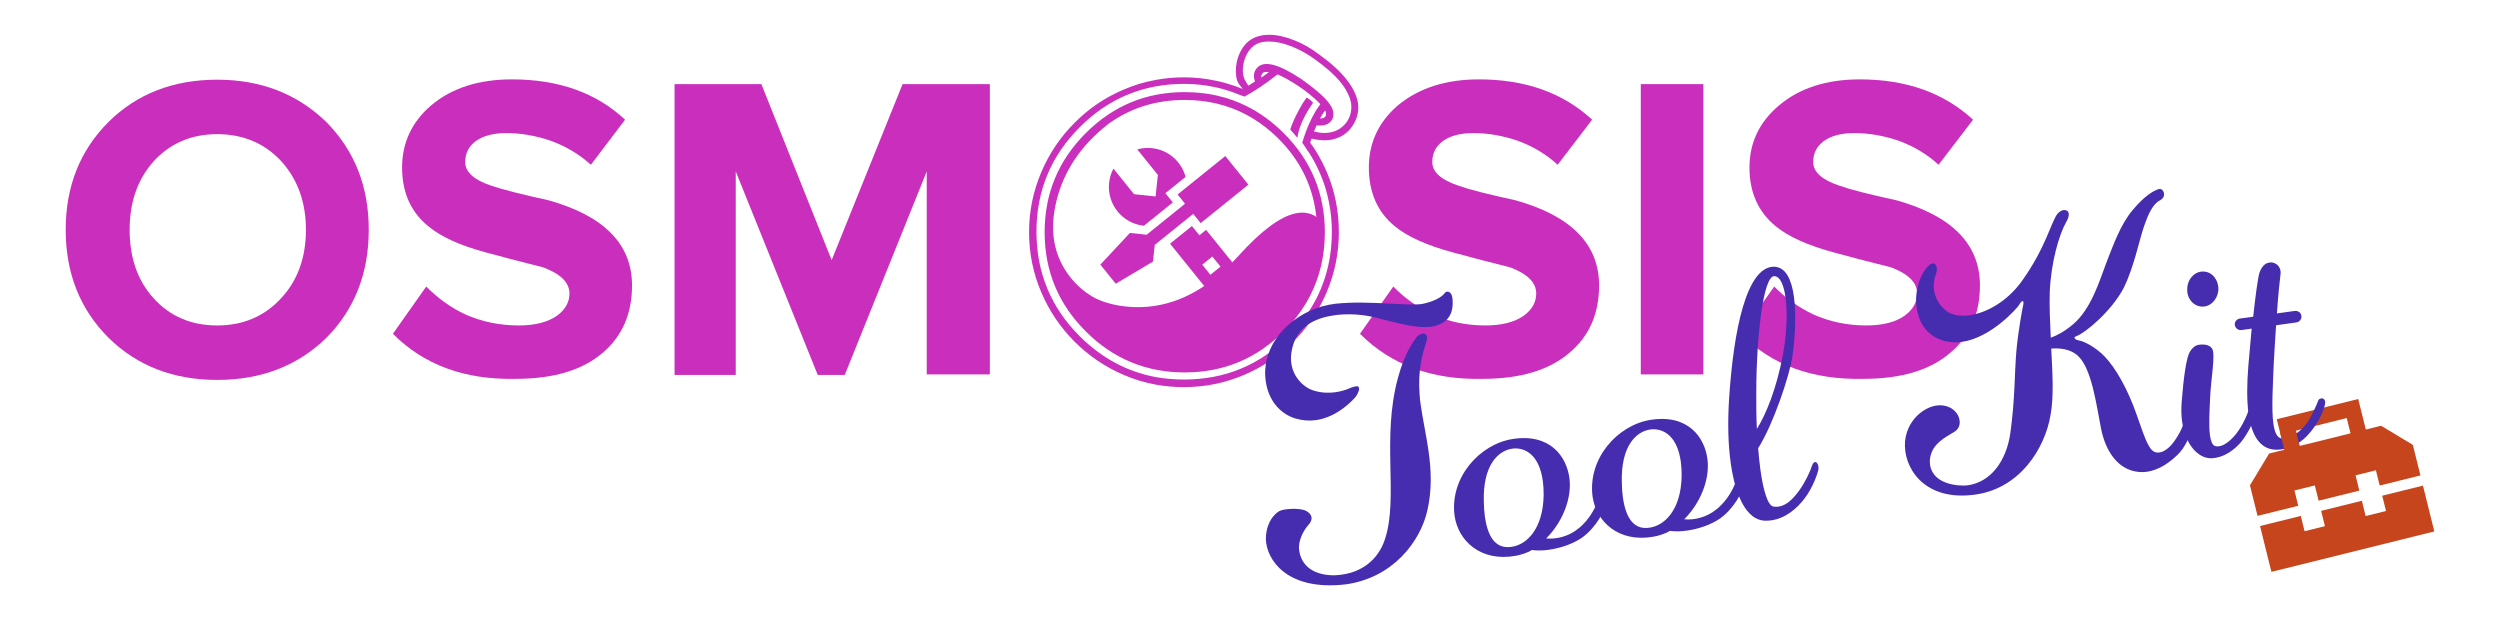 <?xml version="1.0" encoding="UTF-8"?><svg id="c" xmlns="http://www.w3.org/2000/svg" viewBox="0 0 1634.19 405.34"><path d="M747.64,147.54h-.02s.14,.01,.14,.01l18.9-15.24-1.32-1.64-3.55-4.4,4.4-3.55,8.79-7.09c-2.62-9.89-11.12-17.63-21.91-18.78-3.34-.36-6.6-.05-9.65,.8l13.46,16.7-1.51,14.08-14.08-1.51-13.46-16.7c-1.48,2.8-2.47,5.91-2.83,9.26-1.5,13.99,8.63,26.56,22.62,28.06Z" style="fill:#ca2ebd;"/><polygon points="769.77 127.13 774.64 133.17 749.52 153.44 738.59 152.27 719.28 172.98 729.33 185.45 753.67 170.98 754.84 160.07 779.98 139.8 784.85 145.84 816.04 120.7 800.95 101.99 769.77 127.13" style="fill:#ca2ebd;"/><polygon points="543.64 170.04 497.69 54.99 440.94 54.99 440.94 245.09 480.94 245.09 480.94 112.04 534.54 245.09 552.19 245.09 605.79 112.04 605.79 244.74 647.04 244.74 647.04 54.99 589.99 54.99 543.64 170.04" style="fill:#ca2ebd;"/><path d="M358.64,130.94c-17.7-3.87-30.25-7.07-37.65-9.6-11.27-3.77-16.9-8.92-16.9-15.45,0-5.7,2.3-10.25,6.9-13.65,4.87-3.5,11.53-5.25,20-5.25,9.57,0,19.27,1.68,29.1,5.05,9.93,3.63,18.65,8.85,26.15,15.65l22.35-29.45c-18.77-17.57-43.42-26.35-73.95-26.35-21.7,0-39.27,5.63-52.7,16.9-12.73,10.9-19.1,24.47-19.1,40.7s5.7,29.15,17.1,38.35c8,6.8,20.48,12.5,37.45,17.1,7.37,2.07,19.9,5.33,37.6,9.8,11.5,4.27,17.25,9.97,17.25,17.1,0,5.7-2.72,10.55-8.15,14.55-6.07,4.23-14.37,6.35-24.9,6.35-12.6,0-24.3-2.42-35.1-7.25-9.33-4.37-17.82-10.43-25.45-18.2l-21.8,30.9c20.23,20.37,47.02,30.18,80.35,29.45,24.97,0,44.05-5.82,57.25-17.45,12.47-10.8,18.7-25.33,18.7-43.6,0-26.9-18.17-45.45-54.5-55.65Z" style="fill:#ca2ebd;"/><path d="M1239.74,130.94c-17.93-3.87-30.42-7.07-37.45-9.6-11.37-3.77-17.05-8.92-17.05-15.45,0-5.7,2.3-10.25,6.9-13.65,4.83-3.5,11.48-5.25,19.95-5.25,9.6,0,19.3,1.68,29.1,5.05,9.93,3.63,18.6,8.85,26,15.65l22.55-29.45c-19.03-17.57-43.7-26.35-74-26.35-21.67,0-39.23,5.63-52.7,16.9-12.97,10.9-19.45,24.47-19.45,40.7s5.7,29.02,17.1,38.35c8.23,6.8,20.83,12.5,37.8,17.1,9.07,2.53,21.6,5.8,37.6,9.8,11.4,4.27,17.1,9.97,17.1,17.1,0,5.7-2.73,10.55-8.2,14.55-6.03,4.23-14.38,6.35-25.05,6.35-12.37,0-23.93-2.42-34.7-7.25-9.7-4.63-18.18-10.7-25.45-18.2l-21.85,30.9c19.9,20.37,46.62,30.18,80.15,29.45,24.97,0,44.05-5.82,57.25-17.45,12.6-10.8,18.9-25.33,18.9-43.6,0-26.9-18.17-45.45-54.5-55.65Z" style="fill:#ca2ebd;"/><path d="M141.99,52.09c-28.7,0-52.38,9.2-71.05,27.6-18.67,18.67-28,42.18-28,70.55s9.38,52.03,28.15,70.7c18.67,18.27,42.3,27.4,70.9,27.4s52.45-9.13,71.25-27.4c18.53-18.67,27.8-42.23,27.8-70.7s-9.27-51.75-27.8-70.55c-19.03-18.4-42.78-27.6-71.25-27.6Zm42.15,142.45c-11,12.13-25.05,18.2-42.15,18.2s-31.03-6-41.8-18c-10.3-11.5-15.45-26.33-15.45-44.5s5.15-32.78,15.45-44.55c10.9-12,24.83-18,41.8-18s31.15,6,42.15,18c10.57,11.87,15.85,26.72,15.85,44.55s-5.28,32.7-15.85,44.3Z" style="fill:#ca2ebd;"/><path d="M990.74,130.94c-17.93-3.87-30.42-7.07-37.45-9.6-11.37-3.77-17.05-8.92-17.05-15.45,0-5.7,2.3-10.25,6.9-13.65,4.83-3.5,11.5-5.25,20-5.25,9.57,0,19.25,1.68,29.05,5.05,9.93,3.63,18.6,8.85,26,15.65l22.55-29.45c-19.03-17.57-43.7-26.35-74-26.35-21.57,0-39.18,5.63-52.85,16.9-12.73,10.9-19.1,24.47-19.1,40.7s5.63,29.15,16.9,38.35c8.23,6.8,20.83,12.5,37.8,17.1,9.1,2.53,21.63,5.8,37.6,9.8,11.4,4.27,17.1,9.97,17.1,17.1,0,5.7-2.72,10.55-8.15,14.55-6.07,4.23-14.43,6.35-25.1,6.35-12.37,0-23.93-2.42-34.7-7.25-9.7-4.63-18.18-10.7-25.45-18.2l-21.8,30.9c20.33,20.37,47.05,30.18,80.15,29.45,24.93,0,44.02-5.82,57.25-17.45,12.6-10.8,18.9-25.33,18.9-43.6,0-26.9-18.18-45.45-54.55-55.65Z" style="fill:#ca2ebd;"/><rect x="1072.54" y="54.99" width="40.9" height="189.75" style="fill:#ca2ebd;"/><path d="M814.97,69.42c-6.18-3.1-12.69-5.42-19.54-6.95-5.01-1.13-10.19-1.83-15.55-2.09-1.82-.11-3.64-.17-5.48-.17-25.28,0-46.84,8.95-64.7,26.85-17.9,17.9-26.85,39.49-26.85,64.76s8.95,46.87,26.85,64.77c17.86,17.9,39.42,26.85,64.7,26.85,25.32,0,46.91-8.95,64.76-26.85,7-6.98,12.64-14.53,16.91-22.66,6.62-12.65,9.94-26.68,9.94-42.1,0-25.28-8.95-46.87-26.85-64.76-7.42-7.42-15.49-13.3-24.19-17.65Zm-23.77,110.2l-5.33-6.61,6.61-5.33,5.33,6.61-6.61,5.33Zm68.89-38.12c-7.71-4.83-17.7-2.69-29.97,6.41-6.25,4.63-13.08,11.05-20.5,19.27-1.35,1.49-2.71,2.92-4.08,4.32l-17.13-21.24-4.4,3.55-3.55-4.42-1.32-1.64-14.3,11.53,22.32,27.69c-15.64,10.46-32.15,14.98-49.54,13.54-7.75-.64-14.74-2.38-20.97-5.22-6.67-3.41-12.41-8.19-17.21-14.32-10.74-13.8-13.67-30.46-8.77-49.98,4.85-19.52,16.12-36.17,33.79-49.94,.22-.18,.44-.34,.66-.5,14.33-10.15,30.76-15.22,49.28-15.22,7.33,0,14.34,.8,21.03,2.39,13.23,3.15,25.17,9.4,35.82,18.77,1.51,1.31,2.98,2.68,4.42,4.12,14.53,14.51,22.81,31.66,24.82,51.44-.13-.2-.27-.39-.4-.56Z" style="fill:#ca2ebd;"/><path d="M854.08,63.83s-.08,.08-.1,.1c-1.66,2.22-3.3,4.87-4.92,7.98-2.79,5.16-4.67,9.43-5.65,12.79l4.65,5.32c.64-4.61,2.35-9.46,5.12-14.55,1.53-2.92,3.07-5.43,4.62-7.51,.2-.22,.37-.49,.5-.8-1.57-1.73-2.98-2.84-4.22-3.32Z" style="fill:#ca2ebd;"/><path d="M887.17,64.93c-.22-.53-.39-1.05-.5-1.56-.2-.64-.41-1.22-.63-1.73-1.33-3.23-3.28-6.47-5.85-9.7-4.19-5.32-10.04-10.67-17.55-16.05-5.43-4.23-11.08-7.47-16.95-9.7-5.83-2.3-11.23-3.46-16.22-3.46-2.3,0-4.29,.24-5.95,.73-5.58,1.26-9.78,4.64-12.59,10.14-1.64,3.12-2.63,6.52-2.96,10.2-.2,2.08-.18,3.99,.07,5.72,.09,.95,.27,1.88,.53,2.79,.35,1.15,.91,2.2,1.66,3.16l2.19,2.72-4.95-1.89c-4.01-1.4-8.03-2.53-12.06-3.39-7.11-1.57-14.28-2.36-21.5-2.36-6.38,0-12.58,.58-18.61,1.73-7.09,1.26-14,3.35-20.74,6.25-12.18,5.16-22.9,12.41-32.13,21.73-9.33,9.33-16.57,20.06-21.73,32.2-5.36,12.56-8.04,25.68-8.04,39.34s2.68,26.94,8.04,39.34c5.16,12.12,12.41,22.85,21.73,32.2,9.35,9.33,20.06,16.57,32.13,21.73,6.73,2.9,13.65,5.01,20.74,6.31,6.03,1.11,12.23,1.66,18.61,1.66,13.76,0,26.87-2.66,39.34-7.98,12.12-5.16,22.84-12.41,32.17-21.73,8.62-8.62,15.45-18.42,20.5-29.41,.42-.93,.83-1.86,1.23-2.79,5.34-12.45,8.01-25.56,8.01-39.34,0-6.8-.63-13.41-1.89-19.84-2.37-12.14-6.98-23.58-13.82-34.33l-3.02-4.39,.9-2.63,3.92,.76c1.48,.22,2.99,.33,4.52,.33s3.03-.11,4.45-.33c1.93-.4,3.77-1.01,5.52-1.83h.07c3.03-1.42,5.56-3.5,7.58-6.25,1.04-1.33,1.89-2.76,2.56-4.29,.66-1.42,1.16-2.92,1.5-4.52,.64-3.3,.55-6.46-.27-9.47v-.1Zm-35.92,28.31l4.88,7.24c4.43,7.09,7.9,14.7,10.4,22.83,.86,3.01,1.59,6,2.19,8.97,1.26,6.25,1.89,12.64,1.89,19.17,0,15.49-3.17,29.64-9.5,42.47-4.61,9.3-10.88,17.92-18.81,25.85-18.81,18.87-41.58,28.31-68.32,28.31-6.36,0-12.47-.52-18.34-1.56-18.87-3.5-35.5-12.42-49.88-26.75-18.83-18.83-28.25-41.6-28.25-68.32s9.44-49.45,28.31-68.32c14.33-14.38,30.94-23.27,49.81-26.68,5.91-1.09,12.06-1.63,18.44-1.63,7.29,0,14.4,.8,21.33,2.39,4.1,.95,8.13,2.17,12.1,3.66-.11-.02,.06,.06,.5,.23,.42,.18,2.24,.85,5.45,2.03,6.36-3.35,13.57-8.17,21.63-14.49,3.52,1.42,7.81,3.78,12.86,7.08,6.03,3.94,11.08,8.05,15.15,12.33-.44,.58-.88,1.19-1.3,1.83-4.05,5.87-7.58,13.66-10.57,23.36Zm-26.75-42.47c-.11-1.37,.22-2.41,1-3.12,.71-.6,2.03-.76,3.95-.5-1.11,.89-2.76,2.09-4.95,3.62Zm41.64,21.4c.44,.71,.66,1.43,.66,2.16,0,.97-.28,1.74-.83,2.29-.71,.55-1.75,.83-3.12,.83,.89-1.66,1.98-3.42,3.29-5.28Zm16.85,1.26c-.49,2.57-1.53,4.87-3.12,6.91-2.7,3.35-6.03,5.39-9.97,6.15-1.26,.29-2.6,.43-4.02,.43-2.08,0-4.31-.3-6.68-.9-.09-.04-.18-.07-.27-.07,.53-1.35,1.1-2.7,1.69-4.05,.4,.11,1.14,.17,2.23,.17,2.64,0,4.67-.61,6.11-1.83,1.86-1.42,2.74-3.44,2.63-6.08,0-3.19-2.53-7.14-7.58-11.86-3.3-3.12-7.8-6.69-13.49-10.7-14.44-9.61-23.94-12.14-28.48-7.58-2.48,2.48-3.03,5.56-1.66,9.24-1.33,.89-2.77,1.79-4.32,2.72l-.33-.4s-.08-.1-.1-.17c-.11-.16-.21-.3-.3-.43-.58-.91-1.13-1.86-1.66-2.86-.22-.47-.33-.72-.33-.76-.86-2.15-1.14-4.67-.83-7.58,.33-3.01,1.16-5.78,2.49-8.31,2.3-4.3,5.48-6.91,9.54-7.84h-.07c1.53-.33,3.2-.5,5.02-.5,4.5,0,9.44,1.07,14.82,3.22,5.32,2.08,10.56,5.02,15.72,8.81,6.69,4.83,11.91,9.44,15.65,13.82,3.06,3.63,5.25,7.29,6.58,10.97v-.1c.16,.71,.34,1.4,.56,2.06,.66,2.41,.72,4.92,.17,7.51Z" style="fill:#ca2ebd;"/><path d="M942.2,211.46c-1.96,.97-4.17,1.74-6.45,2.06-11.85,1.64-27.99-4.24-40.18-6.73-6.92-1.36-15.34-1.82-23.32-.71-11.62,1.61-22.31,6.58-26.35,17.59-1.84,5.13-2.35,9.85-1.81,13.72,1.33,9.57,8.17,15.35,12.84,17.26,5.16,2.07,10.79,2.45,16.03,1.72,3.42-.47,6.54-1.37,9.61-2.73,3.29-1.39,4.92-1.38,5.47-.76,1.1,1.24-.34,4.23-1.68,6.27-1.99,2.37-12.06,13.52-26.18,15.48-4.33,.6-8.78,.29-13.62-1.13-10.69-3.39-17.55-12.66-19.16-24.28-.41-2.96-.63-6.18-.16-9.5,2.2-20.97,22.53-38.42,45.6-41.16,22.88-2.48,49.76,2.15,58.26-.19,8.76-2.14,12.06-5.16,13.23-6.71,.92-1.75,4.43-1.54,5.03,2.79,.63,4.56,.66,13.14-7.16,17.02Z" style="fill:#462daf;"/><path d="M932.13,224.24c-2.63,7.8-5.31,18.62-4.17,33.55,.09,2.31,.37,4.36,.69,6.64,1.33,9.57,3.69,19.92,5.21,30.86,1.68,12.07,2.31,24.99-.9,38.67-4.63,20.15-22.49,43.76-53.24,48.02-2.51,.35-5.04,.47-7.58,.59-35.13,1.16-45.55-20.38-44.63-32.12,.89-10.34,6.08-14.77,8.65-16.29,2.35-1.49,12.66-2.45,17.37-.32,4.74,2.36,4.79,6.07,1.75,9.28-3.01,3.44-6.94,10.25-6.05,16.63,.92,6.61,5.31,14.82,19.19,16.15,2.83,.3,5.82,.12,8.78-.29,11.62-1.61,23.22-8.33,28.13-23.18,8.96-27.48-2.4-65.84,8.55-105.68,4.29-15.92,10.15-23.93,12.53-26.82,1.44-1.36,3.62-2.36,5.11-1.64,1.23,.53,1.94,2.28,.59,5.95Z" style="fill:#462daf;"/><path d="M1034.08,351.5c-5.94,4.08-14.14,6.84-21.66,7.88-4.1,.57-7.81,.62-11.12,.15-2.32,1.71-8.11,3.45-10.62,3.8-22.88,4.1-37.59-9.88-39.87-26.28-3.22-24.86,16.29-46.61,37.86-50.07,24.54-3.87,35.47,11.33,37.27,25.94,1.57,13.02-4.63,28.51-15.25,39.04,6.6,.71,14.9-1.37,20.94-6.39,7.96-6.21,11.64-14.85,13.15-19.01,.66-1.95,2.84-2.95,4.27-2.68,1.46,.49,2.37,1.99,1.35,4.69-1.98,5.85-6.83,16.04-16.32,22.93Zm-25.61-37.31c-2.18-15.72-10.45-21.77-19.4-20.99-10.28,1.19-19.76,11.57-19.13,34.47,.05,3.71,.26,6.93,.68,9.89,2.18,15.72,8.53,21.34,17.62,19.85,9.34-1.3,20.5-11.2,20.82-34,.01-3.25-.2-6.47-.58-9.21Z" style="fill:#462daf;"/><path d="M1124.29,338.98c-5.94,4.08-14.14,6.84-21.66,7.88-4.1,.57-7.81,.62-11.12,.15-2.32,1.71-8.11,3.45-10.62,3.8-22.88,4.1-37.59-9.88-39.87-26.28-3.22-24.86,16.29-46.61,37.87-50.07,24.54-3.87,35.47,11.33,37.27,25.94,1.57,13.02-4.63,28.51-15.25,39.04,6.6,.71,14.9-1.37,20.94-6.39,7.96-6.21,11.64-14.85,13.15-19.01,.66-1.95,2.84-2.95,4.27-2.68,1.46,.49,2.37,1.99,1.35,4.69-1.97,5.85-6.83,16.04-16.32,22.93Zm-25.61-37.31c-2.18-15.72-10.45-21.77-19.4-20.99-10.28,1.19-19.76,11.57-19.13,34.47,.05,3.71,.26,6.93,.68,9.89,2.18,15.72,8.53,21.34,17.61,19.85,9.34-1.3,20.5-11.2,20.82-34,.01-3.25-.2-6.47-.58-9.21Z" style="fill:#462daf;"/><path d="M1177.81,328.07c-5.59,6.58-14.23,12.89-24.77,12.26-11.02-.79-18.61-15.3-21.74-37.85-1.68-12.07-2.04-26.42-1-42.35,2.91-44.29,11.34-85.63,29.19-85.79,7.9,.06,11.64,8.6,13.16,19.54,1.93,13.9,.17,31.32-1.04,39.38-1.94,12.81-12.63,44.48-22.36,59.76,.44,4.82,.87,9.63,1.47,13.96,1.93,13.9,4.88,23.47,8.46,24.14,7.61,1.27,13.39-5.57,17.09-10.73,3.7-5.16,7.11-12.36,8.39-16.49,.69-1.72,1.57-2.08,2.54-1.75,1.04,.78,2.04,2.97,1.25,5.63-1.22,4.58-4.84,13.67-10.65,20.29Zm-29.77-72.26c-.03,8.13-.03,16.49,.39,24.56,5.89-9.41,12.69-25.68,16.98-48.33,2.66-14.3,3.07-28.06,1.74-37.63-1.14-8.2-3.49-13.45-7.03-13.88-7.61-1.27-12,40.67-12.08,75.28Z" style="fill:#462daf;"/><path d="M1425.01,295.62c-4.83,5.32-15.44,14.22-27.24,12.84-13.43-1.39-21.38-13.52-24.35-28.2-3-14.91-6.05-40.26-15.75-48.2-4.47-3.79-11.11-4.73-16.83-4.17,.82,15.91,1.8,31.33-.47,43.49-3.4,20.67-19.65,49.17-51.73,52.23-31.82,3.26-44.62-18.65-43.38-34.85,1.27-15.96,16.11-26.15,26.47-23.41,5.52,1.32,8.66,5.53,9.2,9.41,.44,3.19-.77,6.14-3.8,7.73-6.65,3.94-13.11,7.62-15.09,15.1-1.98,7.47,.84,17.76,17.58,19.62,2.34,.14,4.46,.31,6.73,0,14.35-1.99,25.3-15.12,27.88-34.99,2.98-22.01,2.52-37.04,3.82-52.78,1.09-12.23,3.85-27.47,4.58-30.59,.47-3.32-1.46-2.12-2.73,.38-.92,1.75-18.14,21.56-37.5,24.25-5.92,.82-12.07,.05-17.88-3.32-6.81-3.93-10.62-11.3-11.7-19.04-1.26-9.11,1.08-18.96,6.19-25.7,2.39-2.88,4.14-3.59,5.38-3.07,1.72,.69,2.23,4.33,.98,7.06-1.02,2.7-1.68,6.27-1.15,10.14,.7,5.01,3.28,10.23,8.69,14.12,3.34,2.32,8.57,3.22,14.5,2.4,10.94-1.52,24.33-8.72,34.08-22.14,15.77-21.93,19.41-39.15,23.37-44.11,1.8-2.11,4.01-2.88,5.47-2.39,2.15,.4,2.98,3.07,.36,7.61-4.68,8.08-10.03,26.47-10.82,45.85-.3,9.56,.18,19.71,.66,29.86,4.2-1.51,8.96-4.03,14.57-8.76,11.85-10,17.39-28.65,21.63-39.92,4.47-11.3,9.27-25.2,17.25-34.67,8.17-9.72,13.58-12.57,16.9-13.72,1.76-.71,3.12,.73,3.57,2.29,.48,1.79-.18,3.74-2.56,5-4.56,2.26-7.58,8.95-10.08,16.03-3.52,9.78-6.35,26.19-13.56,41.12-8.06,15.52-25.39,29.53-30.47,31.4-1.56,.45-1.92,1.2-1.63,1.62,.32,.65,1.56,1.18,2.99,1.44,3.09,.5,11.07,4.5,16.81,10.67,7.06,7.38,15.04,21.36,20.86,38.2,5.79,16.61,8.23,24.17,13.37,24.38,5.37,.18,9.97-5.1,13.54-11.17,3.21-5.32,5.12-11.62,5.75-13.8,.3-1.2,2.25-2.17,3.91-1.94,1.63,0,2.99,1.44,2.06,4.82-2.07,6.79-5.63,16.34-10.43,21.88Z" style="fill:#462daf;"/><path d="M1464.95,288.92c-3.4,3.96-10.39,10.5-19.89,10.65-8.62-.2-16.62-9.3-18.67-24.11-.54-3.87-.62-7.81-.31-12.26,1.24-16.19,3.05-29.91,5.57-33.51,2.49-3.83,4.73-4.37,7.27-4.49,2.77-.15,5.88,.58,7.11,2.73,2.36,3.62-.89,20.33-1.33,32.23-.33,7.71-1.01,17.79-.1,24.39,.51,3.65,1.6,6.51,3.29,6.97,4.87,1.65,11.69-4.41,15.52-10.28,3.66-5.38,5.9-11.04,7.02-14.67,.43-1.92,1.96-2.59,3.2-2.07,.97,.33,1.91,2.06,1.32,4.46-1.29,5.75-5.62,14.71-10,19.96Z" style="fill:#462daf;"/><path d="M1438.73,200.37c-5.66-.61-9.67-6.09-8.93-12.46,.51-6.34,5.67-11,11.1-10.36,5.63,.38,9.67,6.09,9.16,12.43-.74,6.37-5.67,11-11.33,10.4Z" style="fill:#462daf;"/><path d="M1493.26,272.79l-4.99,1.24,1.24,4.99,3.72,14.97-9.98,2.48-12.51,20.77,4.95,19.97,26.62-6.61-.83-3.33-1.65-6.66,13.31-3.3,1.65,6.66,.83,3.33,26.62-6.61-.83-3.33-1.65-6.66,13.31-3.3,1.65,6.66,.83,3.33,26.62-6.61-4.95-19.97-20.77-12.51-9.98,2.48-3.72-14.97-1.24-4.99-4.99,1.24-43.26,10.74Zm43.22,10.47l-33.28,8.26-2.48-9.98,33.28-8.26,2.48,9.98Zm-51.71,90.55l106.48-26.43-7.43-29.95-26.62,6.61,.83,3.33,1.65,6.66-13.31,3.3-1.65-6.66-.83-3.33-26.62,6.61,.83,3.33,1.65,6.66-13.31,3.3-1.65-6.66-.83-3.33-26.62,6.61,7.43,29.95Z" style="fill:#c6451c;"/><path d="M1510.06,282.66c-4.94,6.26-13.25,11.59-22.81,11.29-10.05-.46-15.48-9.46-17.44-23.59-1.2-8.66-1.06-19.36-.13-31.1,.58-7.51,1.5-16,2.18-24.45l-6.61,.92c-2.05,.28-4.09-1.06-4.41-3.33-.28-2.05,1.32-3.9,3.37-4.18l8.66-1.2c1.52-14.14,3.13-25.98,4.12-28.9,1.87-4.9,4.22-6.39,7.44-6.61,3.02,.04,7.08,2.5,6.24,8.19-.47,3.32-1.45,12.97-2.31,25.17l11.62-1.61c2.05-.28,4.1,1.06,4.38,3.11,.32,2.28-1.29,4.13-3.34,4.41l-13.21,1.83c-.58,7.51-.87,15.45-1.43,23.19-.62,15.64-1.69,31.35-.33,41.14,.79,5.7,2.44,9.18,5.3,9.71,6.86,.91,14.17-6.61,17.09-10.73,3.04-4.83,5.87-11.26,6.89-13.96,.3-1.2,2.06-1.91,3.29-1.39,1.01,.56,1.65,1.86,1.06,4.27-1.36,5.3-4.63,11.79-9.6,17.82Z" style="fill:#462daf;"/><rect x="1491.95" y="280.94" width="10.33" height="15" transform="translate(-25.94 358.17) rotate(-13.53)" style="fill:#c6451c;"/></svg>